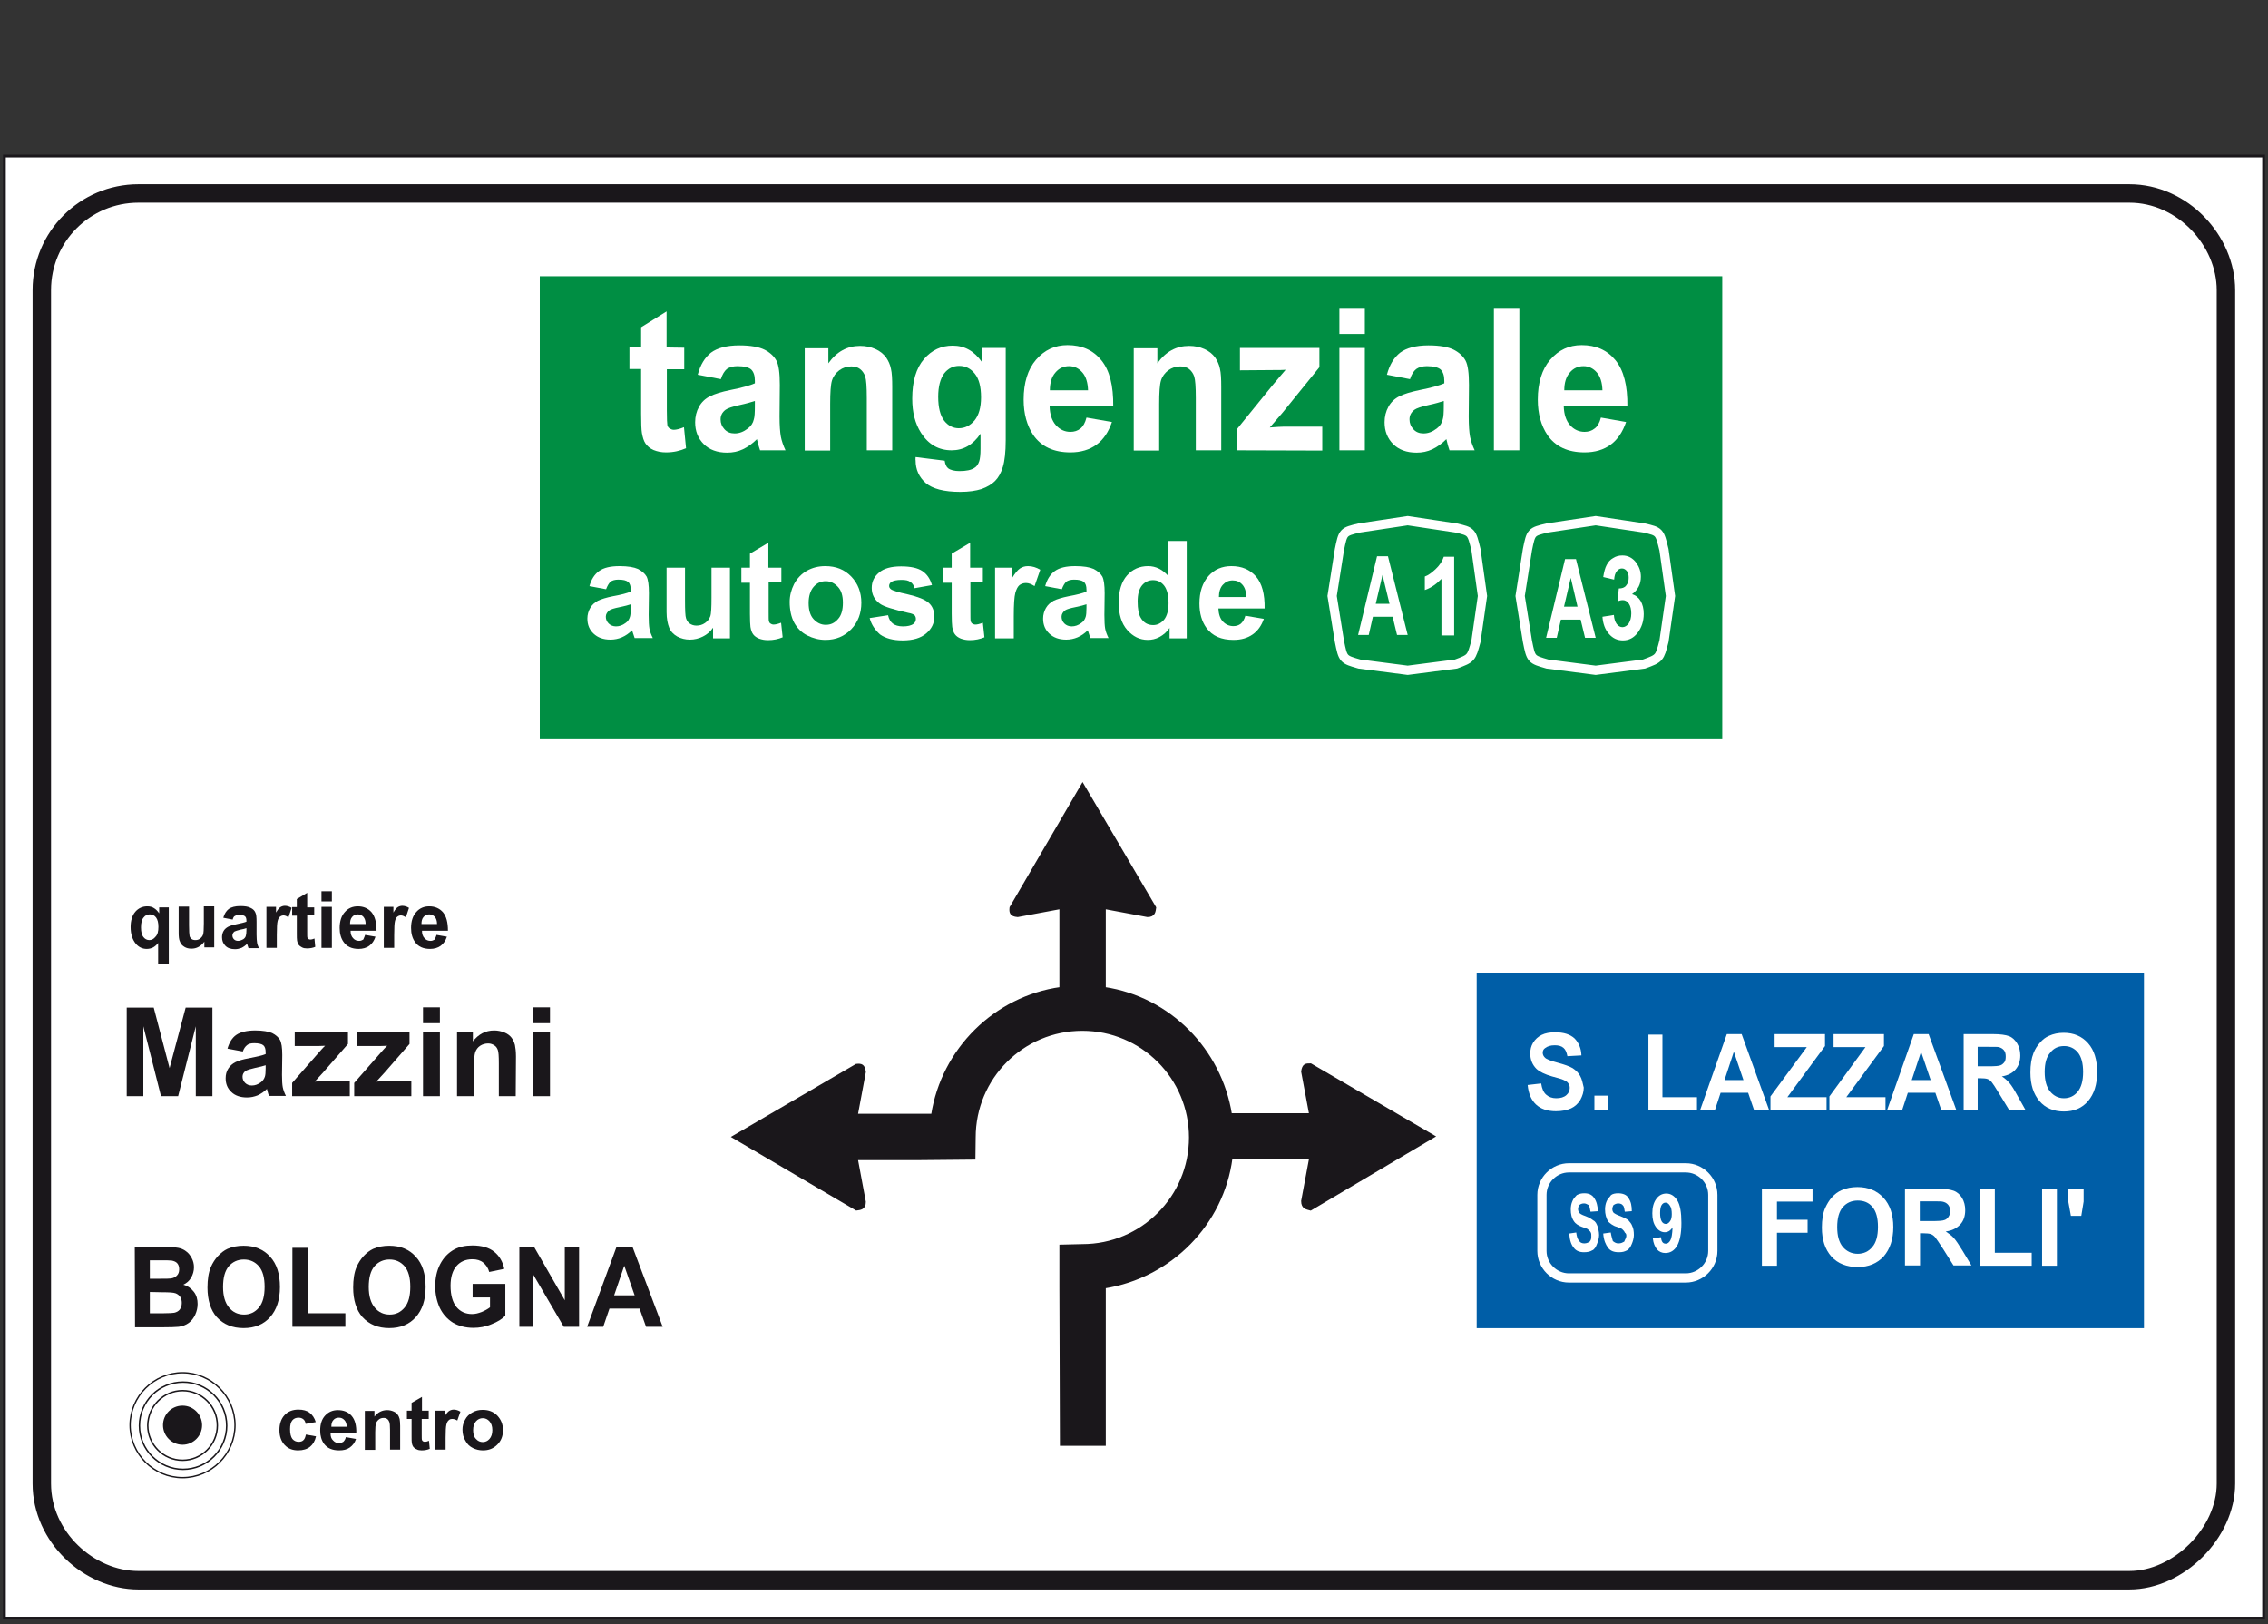 <?xml version="1.0" encoding="utf-8"?>
<!-- Generator: Adobe Illustrator 19.2.0, SVG Export Plug-In . SVG Version: 6.00 Build 0)  -->
<svg version="1.1" id="Livello_1" xmlns="http://www.w3.org/2000/svg" xmlns:xlink="http://www.w3.org/1999/xlink" x="0px" y="0px"
	 viewBox="0 0 873.4 625.4" style="enable-background:new 0 0 873.4 625.4;" xml:space="preserve">
<rect x="0" y="0" width="873.4" height="625.4" fill="#333333" stroke="none"/>
<style type="text/css">
	.st0{fill:#FFFFFF;stroke:#1A171B;stroke-width:1.065;stroke-miterlimit:2.613;}
	.st1{fill:none;stroke:#1A171B;stroke-width:7.103;stroke-miterlimit:2.613;}
	.st2{fill:#005EA7;stroke:#005EA7;stroke-width:1.065;stroke-miterlimit:2.613;}
	.st3{fill:#1A171B;stroke:#1A171B;stroke-width:1.065;stroke-miterlimit:2.613;}
	.st4{fill:#FFFFFF;}
	.st5{fill:none;stroke:#FFFFFF;stroke-width:3.551;stroke-miterlimit:2.613;}
	.st6{fill:none;stroke:#1A171B;stroke-width:0.522;stroke-miterlimit:2.613;}
	.st7{fill:none;stroke:#1A171B;stroke-width:0.557;stroke-miterlimit:2.613;}
	.st8{fill:none;stroke:#1A171B;stroke-width:0.557;stroke-miterlimit:2.613;}
	.st9{fill:#1A171B;stroke:#1A171B;stroke-width:1.049;stroke-miterlimit:2.613;}
	.st10{fill:#008E43;stroke:#008E43;stroke-width:1.065;stroke-miterlimit:2.613;}
	.st11{fill:#1A171B;}
	.st12{fill:#008E43;stroke:#008E43;stroke-width:3.551;stroke-miterlimit:2.613;}
</style>
<g>
	<g>
		<polygon class="st0" points="1.7,60.1 871.7,60.1 871.7,623.1 1.7,623.1 		"/>
		<path class="st1" d="M53.3,74.5H820c20.6,0,37.2,18.2,37.2,37.2v459.6c0,19-18.2,37.2-37.2,37.2H53.3c-19,0-37.2-16.6-37.2-37.2
			V111.7C16.1,91.1,32.8,74.5,53.3,74.5L53.3,74.5z"/>
		<polygon class="st2" points="825.1,375.1 569.2,375.1 569.2,510.9 825.1,510.9 		"/>
		<path class="st3" d="M375.1,446l-21,0.2h-24.3l3.1,16.6c0,2.6-1.7,2.6-3.1,2.8l-47.3-27.8l47.3-27.6c1.8-0.2,2.8,0,3.1,2.6
			l-3.1,16.6h29.3c3.9-25.2,24.1-45.3,49.4-48.8v-31.1l-16.6,3.1c-2.6-0.2-2.8-1.3-2.6-3.1l27.6-47.3l27.8,47.3
			c-0.2,1.3-0.2,3.1-2.8,3.1l-16.6-3.1v31.1c24.9,3.7,44.6,23.6,48.6,48.6h30.8l-3.1-16.6c0.4-2.6,1.3-2.6,3.1-2.6l47.3,27.6
			l-47.3,28c-1.3-0.4-3.1-0.4-3.1-3.1l3.1-16.6h-30.6c-3.3,25.4-23.4,45.7-48.8,49.7v60.6h-16.6l-0.2-60.6v-15.8l8.3-0.2
			c23,0,41.6-18.6,41.6-41.6s-18.6-41.6-41.6-41.6S375.2,415,375.2,438L375.1,446L375.1,446z"/>
		<path class="st4" d="M608.5,414.3c-0.7-1.3-1.7-2.2-2.9-3c-1.2-0.7-3.2-1.4-5.8-2.1s-4.3-1.3-4.9-2c-0.5-0.5-0.8-1.1-0.8-1.8
			c0-0.8,0.3-1.4,0.9-1.8c0.9-0.7,2.1-1.1,3.7-1.1c1.5,0,2.6,0.3,3.4,1c0.8,0.7,1.2,1.7,1.5,3.2l5.4-0.3c-0.1-2.7-1-4.8-2.6-6.5
			c-1.7-1.6-4.2-2.4-7.5-2.4c-2,0-3.8,0.3-5.2,1s-2.5,1.7-3.3,3s-1.1,2.7-1.1,4.2c0,2.3,0.8,4.3,2.4,5.9c1.2,1.1,3.2,2.1,6,2.9
			c2.2,0.6,3.7,1,4.3,1.3c0.9,0.4,1.6,0.8,1.9,1.3c0.4,0.5,0.6,1.1,0.6,1.8c0,1.1-0.4,2-1.3,2.8c-0.9,0.8-2.2,1.2-3.9,1.2
			c-1.6,0-2.9-0.5-3.9-1.4s-1.6-2.3-1.9-4.3l-5.2,0.6c0.3,3.3,1.4,5.8,3.2,7.5s4.4,2.6,7.7,2.6c2.3,0,4.2-0.4,5.8-1.1
			c1.5-0.7,2.7-1.8,3.6-3.3c0.8-1.5,1.3-3,1.3-4.7C609.5,417.1,609.2,415.5,608.5,414.3z"/>
		<polygon class="st4" points="614,427.5 614,421.9 619.1,421.9 619.1,427.5 		"/>
		<polygon class="st4" points="634.8,427.5 634.8,398.4 640.2,398.4 640.2,422.5 653.5,422.5 653.5,427.5 		"/>
		<path class="st4" d="M681.3,427.5h-5.8l-2.3-6.7h-10.6l-2.2,6.7h-5.7l10.3-29.3h5.7L681.3,427.5L681.3,427.5z M671.4,415.9
			l-3.7-10.9l-3.6,10.9H671.4L671.4,415.9z"/>
		<polygon class="st4" points="681.8,427.5 681.8,422.2 695.8,403.2 683.4,403.2 683.4,398.2 702.8,398.2 702.8,402.8 688.3,422.5 
			703.4,422.5 703.4,427.5 		"/>
		<polygon class="st4" points="704.5,427.5 704.5,422.2 718.4,403.2 706.1,403.2 706.1,398.2 725.5,398.2 725.5,402.8 711,422.5 
			726.1,422.5 726.1,427.5 		"/>
		<path class="st4" d="M753.4,427.5h-5.8l-2.3-6.7h-10.6l-2.2,6.7h-5.8l10.3-29.3h5.7L753.4,427.5L753.4,427.5z M743.5,415.9
			l-3.7-10.9l-3.6,10.9H743.5L743.5,415.9z"/>
		<path class="st4" d="M756.2,427.5v-29.3h11.3c2.8,0,4.9,0.3,6.2,0.8s2.3,1.5,3.1,2.8s1.2,2.9,1.2,4.6c0,2.2-0.6,4-1.8,5.4
			s-2.9,2.3-5.3,2.7c1.2,0.7,2.1,1.6,2.9,2.5c0.8,0.9,1.8,2.5,3,4.7l3.2,5.7h-6.3l-3.9-6.4c-1.4-2.3-2.3-3.7-2.8-4.3s-1-1-1.6-1.2
			s-1.5-0.3-2.7-0.3h-1.1v12.2L756.2,427.5L756.2,427.5z M761.6,410.6h4c2.6,0,4.2-0.1,4.8-0.4c0.6-0.2,1.1-0.7,1.5-1.2
			c0.4-0.6,0.5-1.3,0.5-2.2c0-1-0.2-1.8-0.7-2.4s-1.2-1-2-1.2c-0.4-0.1-1.7-0.1-3.9-0.1h-4.2L761.6,410.6L761.6,410.6z"/>
		<path class="st4" d="M781.9,413c0-3,0.4-5.5,1.2-7.5c0.6-1.5,1.4-2.8,2.5-4c1-1.2,2.2-2.1,3.4-2.6c1.7-0.8,3.6-1.2,5.7-1.2
			c3.9,0,7,1.3,9.4,4s3.5,6.4,3.5,11.2c0,4.7-1.2,8.4-3.5,11.1s-5.4,4-9.3,4c-3.9,0-7.1-1.3-9.4-4S781.9,417.7,781.9,413L781.9,413z
			 M787.4,412.8c0,3.3,0.7,5.8,2.1,7.5c1.4,1.7,3.2,2.6,5.3,2.6s3.9-0.8,5.3-2.5c1.4-1.7,2.1-4.2,2.1-7.6s-0.7-5.9-2-7.5
			s-3.1-2.5-5.3-2.5s-4,0.8-5.3,2.5C788.1,406.9,787.4,409.4,787.4,412.8L787.4,412.8z"/>
		<polygon class="st4" points="678.5,487.4 678.5,457.7 698,457.7 698,462.7 684.3,462.7 684.3,469.7 696.1,469.7 696.1,474.7 
			684.3,474.7 684.3,487.4 		"/>
		<path class="st4" d="M701.6,472.7c0-3,0.4-5.6,1.3-7.6c0.7-1.5,1.5-2.9,2.6-4.1s2.3-2.1,3.7-2.7c1.8-0.8,3.8-1.2,6.1-1.2
			c4.2,0,7.5,1.4,10,4.1s3.8,6.5,3.8,11.3s-1.3,8.5-3.7,11.3c-2.5,2.7-5.8,4.1-10,4.1s-7.6-1.3-10.1-4
			C702.8,481.1,701.6,477.4,701.6,472.7L701.6,472.7z M707.5,472.5c0,3.4,0.7,5.9,2.2,7.7c1.5,1.7,3.4,2.6,5.7,2.6s4.2-0.9,5.6-2.6
			c1.5-1.7,2.2-4.3,2.2-7.8c0-3.4-0.7-5.9-2.1-7.6c-1.4-1.7-3.3-2.5-5.7-2.5s-4.3,0.9-5.7,2.5C708.2,466.5,707.5,469.1,707.5,472.5
			L707.5,472.5z"/>
		<path class="st4" d="M733.6,487.4v-29.7h12.1c3,0,5.2,0.3,6.6,0.8c1.4,0.5,2.5,1.5,3.3,2.8c0.8,1.4,1.2,2.9,1.2,4.7
			c0,2.2-0.6,4.1-1.9,5.5c-1.3,1.4-3.1,2.4-5.6,2.7c1.2,0.8,2.3,1.6,3.1,2.5s1.9,2.5,3.3,4.8l3.5,5.8h-6.9l-4.1-6.5
			c-1.5-2.3-2.5-3.8-3-4.4s-1.1-1-1.7-1.2c-0.6-0.2-1.6-0.3-2.9-0.3h-1.2v12.4h-5.8L733.6,487.4L733.6,487.4z M739.4,470.2h4.2
			c2.8,0,4.5-0.1,5.2-0.4c0.7-0.2,1.2-0.7,1.6-1.3c0.4-0.6,0.6-1.3,0.6-2.2c0-1-0.3-1.8-0.8-2.4s-1.2-1-2.2-1.2
			c-0.5-0.1-1.9-0.1-4.2-0.1h-4.5v7.6H739.4L739.4,470.2z"/>
		<polygon class="st4" points="762.4,487.4 762.4,457.9 768.2,457.9 768.2,482.4 782.4,482.4 782.4,487.4 		"/>
		<polygon class="st4" points="786.4,487.4 786.4,457.7 792.1,457.7 792.1,487.4 		"/>
		<polygon class="st4" points="797.5,468.2 796.5,462.7 796.5,457.7 802.4,457.7 802.4,462.7 801.5,468.2 		"/>
		<path class="st4" d="M617.4,475l2.9-0.4c0.2,1.4,0.6,2.5,0.8,3.3c0.6,0.5,1.3,0.9,2.1,0.9c1.2,0,1.7-0.4,2.3-0.7
			c0.2-0.7,0.8-1.4,0.8-2.2s-0.2-0.9-0.6-1.3c-0.2-0.5-0.4-0.7-1-1.3c-0.2-0.2-0.8-0.4-2.1-0.9c-1.5-0.4-2.5-1.3-3.3-2
			c-0.8-1.4-1.2-2.9-1.2-4.7c0-1.1,0.2-2.2,0.6-3.1c0.4-1.1,1.2-1.6,1.7-2.4c0.6-0.5,1.7-0.7,2.7-0.7c1.7,0,3.3,0.5,4,1.8
			c1,1.4,1.3,3.1,1.3,5.1l-2.7,0.2c-0.2-1.1-0.2-2-0.8-2.5c-0.2-0.4-1-0.7-1.7-0.7c-0.8,0-1.5,0.4-1.9,0.7c-0.2,0.5-0.4,0.9-0.4,1.4
			c0,0.7,0.2,1.1,0.4,1.4c0.4,0.4,1.3,0.9,2.7,1.4c1.3,0.5,2.5,1.1,3.1,1.6c0.4,0.5,1.2,1.3,1.5,2.3c0.4,0.7,0.6,2,0.6,3.4
			c0,1.1-0.4,2.5-0.8,3.4c-0.4,1.1-1.2,2.2-1.9,2.5c-1,0.5-1.7,0.7-3.1,0.7c-1.9,0-3.3-0.5-4.2-1.8
			C618.4,479.3,617.6,477.7,617.4,475L617.4,475z"/>
		<path class="st4" d="M604.3,475l2.7-0.4c0.2,1.4,0.4,2.5,1.2,3.3c0.2,0.5,1,0.9,1.9,0.9s1.7-0.4,2.1-0.7c0.6-0.7,0.6-1.4,0.6-2.2
			s0-0.9-0.2-1.3c-0.2-0.5-0.6-0.7-1.2-1.3c-0.2-0.2-1-0.4-2.3-0.9c-1.2-0.4-2.5-1.3-2.9-2c-1-1.4-1.3-2.9-1.3-4.7
			c0-1.1,0.2-2.2,0.6-3.1c0.4-1.1,1-1.6,1.7-2.4c1-0.5,1.7-0.7,2.9-0.7c1.7,0,2.9,0.5,3.8,1.8c1,1.4,1.3,3.1,1.5,5.1l-2.9,0.2
			c-0.2-1.1-0.4-2-0.6-2.5c-0.8-0.4-1.2-0.7-1.9-0.7c-1,0-1.5,0.4-1.9,0.7c-0.2,0.5-0.4,0.9-0.4,1.4c0,0.7,0.2,1.1,0.4,1.4
			c0.2,0.4,1,0.9,2.5,1.4c1.3,0.5,2.3,1.1,2.9,1.6c1,0.5,1.3,1.3,1.7,2.3c0.2,0.7,0.6,2,0.6,3.4c0,1.1-0.4,2.5-0.8,3.4
			c-0.4,1.1-1,2.2-1.9,2.5c-0.8,0.5-1.9,0.7-3.1,0.7c-1.7,0-3.1-0.5-4-1.8C605.1,479.3,604.5,477.7,604.3,475L604.3,475z"/>
		<path class="st5" d="M604.2,449.7h45c5.7,0,10.4,4.7,10.4,10.4v21.6c0,5.7-4.7,10.4-10.4,10.4h-45c-5.7,0-10.4-4.7-10.4-10.4
			v-21.6C593.8,454.4,598.5,449.7,604.2,449.7L604.2,449.7z"/>
		<path class="st6" d="M70.3,528.6c11.1,0,20.2,9.1,20.2,20.2c0,11.1-9.1,20.2-20.2,20.2s-20.2-9.1-20.2-20.2
			C50.1,537.7,59.2,528.6,70.3,528.6L70.3,528.6z"/>
		<path class="st7" d="M70.5,532.2c9.2,0,16.8,7.5,16.8,16.8c0,9.2-7.5,16.8-16.8,16.8c-9.2,0-16.8-7.5-16.8-16.8
			S61.2,532.2,70.5,532.2L70.5,532.2z"/>
		<path class="st8" d="M70.3,535.5c7.4,0,13.4,6,13.4,13.4s-6,13.4-13.4,13.4s-13.4-6-13.4-13.4C57,541.5,63,535.5,70.3,535.5
			L70.3,535.5z"/>
		<path class="st9" d="M70.3,541.8c3.9,0,7,3.2,7,7c0,3.9-3.2,7-7,7c-3.9,0-7-3.2-7-7C63.3,544.9,66.4,541.8,70.3,541.8L70.3,541.8z
			"/>
		<polygon class="st10" points="208.4,106.9 662.7,106.9 662.7,283.8 208.4,283.8 		"/>
		<path class="st11" d="M121.6,547.6l-3.9,0.7c-0.1-0.8-0.4-1.4-0.9-1.8c-0.5-0.4-1.1-0.6-1.8-0.6c-1,0-1.8,0.3-2.4,1
			s-0.9,1.8-0.9,3.4c0,1.8,0.3,3,0.9,3.8c0.6,0.7,1.4,1.1,2.4,1.1c0.8,0,1.4-0.2,1.8-0.6c0.5-0.4,0.8-1.2,1-2.2l3.9,0.7
			c-0.4,1.8-1.2,3.1-2.3,4s-2.7,1.4-4.6,1.4c-2.2,0-3.9-0.7-5.2-2.1c-1.3-1.4-2-3.3-2-5.7c0-2.5,0.7-4.4,2-5.8
			c1.3-1.4,3.1-2.1,5.3-2.1c1.8,0,3.3,0.4,4.3,1.2C120.3,544.8,121.1,546,121.6,547.6L121.6,547.6z"/>
		<path class="st11" d="M133.2,553.4l3.9,0.7c-0.5,1.5-1.3,2.5-2.4,3.3c-1.1,0.8-2.5,1.1-4.1,1.1c-2.6,0-4.5-0.8-5.8-2.5
			c-1-1.4-1.5-3.1-1.5-5.1c0-2.5,0.6-4.4,1.9-5.8c1.3-1.4,2.9-2.1,4.9-2.1c2.2,0,4,0.7,5.3,2.2s1.9,3.7,1.8,6.8h-9.9
			c0,1.2,0.3,2.1,1,2.7c0.6,0.7,1.4,1,2.3,1c0.6,0,1.1-0.2,1.6-0.5C132.7,554.7,133,554.2,133.2,553.4L133.2,553.4z M133.5,549.4
			c0-1.1-0.3-2-0.9-2.6c-0.6-0.6-1.2-0.9-2.1-0.9c-0.9,0-1.6,0.3-2.1,0.9c-0.6,0.6-0.8,1.5-0.8,2.6H133.5L133.5,549.4z"/>
		<path class="st11" d="M154.2,558.2h-4v-7.6c0-1.6-0.1-2.7-0.3-3.1c-0.2-0.5-0.4-0.8-0.8-1.1c-0.4-0.3-0.8-0.4-1.4-0.4
			c-0.7,0-1.3,0.2-1.8,0.6c-0.5,0.4-0.9,0.9-1.1,1.5c-0.2,0.6-0.3,1.8-0.3,3.4v6.8h-4v-15h3.7v2.2c1.3-1.7,3-2.5,4.9-2.5
			c0.9,0,1.7,0.2,2.4,0.5s1.3,0.7,1.6,1.2c0.4,0.5,0.6,1,0.8,1.7c0.1,0.6,0.2,1.5,0.2,2.7v9.1L154.2,558.2L154.2,558.2z"/>
		<path class="st11" d="M165.1,543.2v3.2h-2.7v6c0,1.2,0,1.9,0.1,2.1c0.1,0.2,0.2,0.4,0.4,0.5s0.4,0.2,0.7,0.2
			c0.4,0,0.9-0.1,1.6-0.4l0.3,3.1c-0.9,0.4-2,0.6-3.1,0.6c-0.7,0-1.4-0.1-1.9-0.4c-0.6-0.2-1-0.6-1.3-0.9c-0.3-0.4-0.5-0.9-0.6-1.5
			c-0.1-0.5-0.1-1.4-0.1-2.8v-6.5h-1.8v-3.2h1.8v-3l4-2.3v5.3L165.1,543.2L165.1,543.2z"/>
		<path class="st11" d="M171.6,558.2h-4v-15h3.7v2.1c0.6-1,1.2-1.7,1.7-2s1.1-0.5,1.7-0.5c0.9,0,1.8,0.3,2.6,0.8l-1.2,3.4
			c-0.7-0.4-1.3-0.6-1.9-0.6c-0.6,0-1,0.1-1.4,0.5c-0.4,0.3-0.7,0.9-0.9,1.7s-0.3,2.5-0.3,5L171.6,558.2L171.6,558.2z"/>
		<path class="st11" d="M178.1,550.5c0-1.3,0.3-2.6,1-3.8c0.6-1.2,1.6-2.2,2.8-2.8c1.2-0.7,2.5-1,4-1c2.3,0,4.1,0.7,5.6,2.2
			c1.4,1.5,2.2,3.3,2.2,5.6s-0.7,4.1-2.2,5.6s-3.3,2.2-5.5,2.2c-1.4,0-2.7-0.3-3.9-0.9c-1.2-0.6-2.2-1.5-2.8-2.7
			C178.5,553.7,178.1,552.2,178.1,550.5L178.1,550.5z M182.2,550.7c0,1.5,0.3,2.6,1.1,3.4c0.7,0.8,1.6,1.2,2.6,1.2s1.9-0.4,2.6-1.2
			c0.7-0.8,1.1-1.9,1.1-3.4s-0.4-2.6-1.1-3.4c-0.7-0.8-1.6-1.2-2.6-1.2s-1.9,0.4-2.6,1.2S182.2,549.2,182.2,550.7L182.2,550.7z"/>
		<path class="st4" d="M636.5,476.9l3.1-0.5c0.1,0.8,0.3,1.5,0.6,1.9s0.7,0.6,1.3,0.6c0.7,0,1.2-0.4,1.7-1.2s0.8-2.5,0.9-5.1
			c-0.8,1.3-1.8,1.9-3,1.9c-1.3,0-2.5-0.7-3.4-2c-1-1.4-1.4-3.1-1.4-5.3c0-2.3,0.5-4.1,1.5-5.5s2.3-2.1,3.9-2.1
			c1.7,0,3.1,0.9,4.2,2.6c1.1,1.8,1.6,4.6,1.6,8.7s-0.6,7-1.7,8.9c-1.1,1.8-2.6,2.7-4.5,2.7c-1.3,0-2.4-0.5-3.2-1.4
			C637.3,480.1,636.7,478.7,636.5,476.9L636.5,476.9z M643.8,467.5c0-1.4-0.2-2.5-0.7-3.2c-0.5-0.8-1-1.2-1.7-1.2
			c-0.6,0-1.1,0.3-1.5,0.9s-0.6,1.7-0.6,3.1s0.2,2.5,0.6,3.2c0.4,0.7,1,1,1.6,1s1.1-0.3,1.6-1C643.6,469.7,643.8,468.7,643.8,467.5
			L643.8,467.5z"/>
		<path class="st4" d="M263.5,133.9v8.3h-6.7v15.9c0,3.2,0.1,5.1,0.2,5.6s0.4,1,0.9,1.3s1,0.5,1.6,0.5c0.9,0,2.2-0.3,3.9-1l0.8,8.1
			c-2.3,1-4.8,1.6-7.7,1.6c-1.8,0-3.3-0.3-4.8-0.9c-1.4-0.6-2.4-1.5-3.1-2.5s-1.1-2.4-1.4-4.1c-0.2-1.2-0.3-3.7-0.3-7.4v-17.2h-4.5
			v-8.3h4.5V126l9.8-6.1v13.9L263.5,133.9L263.5,133.9L263.5,133.9z"/>
		<path class="st4" d="M277.6,146l-8.9-1.7c1-3.8,2.7-6.6,5.1-8.5c2.4-1.8,6.1-2.8,10.9-2.8c4.4,0,7.6,0.6,9.8,1.7
			c2.1,1.1,3.6,2.5,4.5,4.2s1.3,4.8,1.3,9.3l-0.1,12.2c0,3.5,0.2,6,0.5,7.7c0.3,1.6,0.9,3.4,1.8,5.3h-9.8c-0.2-0.7-0.6-1.7-0.9-3.1
			c-0.2-0.6-0.3-1-0.3-1.2c-1.7,1.7-3.5,3-5.4,3.9s-3.9,1.3-6.1,1.3c-3.8,0-6.8-1.1-9-3.3s-3.3-5-3.3-8.4c0-2.2,0.5-4.2,1.5-6
			s2.4-3.1,4.2-4c1.8-0.9,4.4-1.7,7.8-2.4c4.6-0.9,7.7-1.8,9.5-2.6v-1c0-2-0.5-3.4-1.4-4.3c-0.9-0.8-2.7-1.3-5.3-1.3
			c-1.7,0-3.1,0.4-4.1,1.1C279,142.9,278.2,144.1,277.6,146L277.6,146z M290.7,154.4c-1.2,0.4-3.2,1-6,1.6c-2.7,0.6-4.5,1.2-5.3,1.8
			c-1.3,1-1.9,2.2-1.9,3.7s0.5,2.7,1.5,3.8s2.3,1.6,3.9,1.6c1.8,0,3.4-0.6,5.1-1.9c1.2-0.9,2-2.1,2.3-3.5c0.3-0.9,0.4-2.6,0.4-5.1
			V154.4L290.7,154.4z"/>
		<path class="st4" d="M343.6,173.4h-9.8v-20.1c0-4.3-0.2-7-0.6-8.3c-0.4-1.2-1.1-2.2-2-2.9s-2.1-1-3.4-1c-1.7,0-3.2,0.5-4.6,1.5
			c-1.3,1-2.3,2.3-2.8,3.9s-0.7,4.7-0.7,9.1v17.9h-9.8v-39.4h9.1v5.8c3.2-4.5,7.3-6.7,12.2-6.7c2.2,0,4.1,0.4,5.9,1.2
			s3.1,1.9,4.1,3.2c0.9,1.3,1.6,2.8,1.9,4.4c0.4,1.6,0.5,4,0.5,7L343.6,173.4L343.6,173.4z"/>
		<path class="st4" d="M352.6,176l11.2,1.4c0.2,1.4,0.6,2.3,1.3,2.9c0.9,0.7,2.4,1.1,4.4,1.1c2.6,0,4.5-0.4,5.7-1.2
			c0.9-0.5,1.5-1.4,1.9-2.6c0.3-0.9,0.5-2.5,0.5-4.8V167c-2.9,4.3-6.6,6.4-11.1,6.4c-5,0-8.9-2.2-11.8-6.7
			c-2.3-3.6-3.4-7.9-3.4-13.2c0-6.6,1.5-11.7,4.5-15.2s6.7-5.2,11.1-5.2c4.6,0,8.3,2.1,11.3,6.4V134h9.1v35.4
			c0,4.7-0.4,8.1-1.1,10.4s-1.7,4.1-3,5.4s-3,2.3-5.2,3.1c-2.2,0.7-4.9,1.1-8.2,1.1c-6.3,0-10.7-1.2-13.3-3.4
			c-2.6-2.3-3.9-5.2-3.9-8.7C352.5,176.9,352.6,176.5,352.6,176L352.6,176z M361.3,152.8c0,4.2,0.8,7.2,2.3,9.2
			c1.5,1.9,3.4,2.9,5.6,2.9c2.4,0,4.4-1,6.1-3c1.6-2,2.5-4.9,2.5-8.9c0-4.1-0.8-7.1-2.4-9.1s-3.6-3-6-3s-4.3,1-5.8,2.9
			C362.1,145.9,361.3,148.8,361.3,152.8L361.3,152.8z"/>
		<path class="st4" d="M418.4,160.8l9.8,1.7c-1.3,3.8-3.2,6.7-5.9,8.7c-2.7,2-6.1,3-10.1,3c-6.4,0-11.2-2.2-14.3-6.7
			c-2.4-3.6-3.7-8.1-3.7-13.6c0-6.5,1.6-11.7,4.8-15.4c3.2-3.7,7.2-5.6,12.1-5.6c5.5,0,9.8,1.9,13,5.8s4.7,9.8,4.6,17.8h-24.5
			c0.1,3.1,0.9,5.5,2.4,7.2s3.4,2.6,5.6,2.6c1.5,0,2.8-0.4,3.9-1.3C417.1,164.2,417.9,162.8,418.4,160.8L418.4,160.8z M419,150.3
			c-0.1-3-0.8-5.3-2.2-6.9c-1.4-1.6-3.1-2.4-5.1-2.4c-2.1,0-3.9,0.8-5.3,2.5c-1.4,1.6-2.1,3.9-2.1,6.8L419,150.3L419,150.3z"/>
		<path class="st4" d="M470.3,173.4h-9.8v-20.1c0-4.3-0.2-7-0.6-8.3c-0.4-1.2-1.1-2.2-2-2.9s-2.1-1-3.4-1c-1.7,0-3.2,0.5-4.6,1.5
			c-1.3,1-2.3,2.3-2.8,3.9s-0.7,4.7-0.7,9.1v17.9h-9.8v-39.4h9.1v5.8c3.2-4.5,7.3-6.7,12.2-6.7c2.2,0,4.1,0.4,5.9,1.2
			s3.1,1.9,4.1,3.2c0.9,1.3,1.6,2.8,1.9,4.4c0.4,1.6,0.5,4,0.5,7L470.3,173.4L470.3,173.4z"/>
		<path class="st4" d="M476.3,173.4v-8.1l13.8-17c2.3-2.8,4-4.7,5-5.9c-1.1,0.1-2.6,0.1-4.5,0.1l-13.1,0.1V134h30.6v7.4L494,158.8
			l-5,5.8c2.7-0.2,4.4-0.3,5.1-0.3h15.1v9.2L476.3,173.4L476.3,173.4L476.3,173.4z"/>
		<path class="st4" d="M515.8,128.6v-9.7h9.8v9.7H515.8L515.8,128.6z M515.8,173.4V134h9.8v39.4L515.8,173.4L515.8,173.4z"/>
		<path class="st4" d="M543,146l-8.9-1.7c1-3.8,2.7-6.6,5.1-8.5c2.4-1.8,6.1-2.8,10.9-2.8c4.4,0,7.6,0.6,9.8,1.7
			c2.1,1.1,3.6,2.5,4.5,4.2s1.3,4.8,1.3,9.3l-0.1,12.2c0,3.5,0.2,6,0.5,7.7c0.3,1.6,0.9,3.4,1.8,5.3h-9.7c-0.2-0.7-0.6-1.7-0.9-3.1
			c-0.1-0.6-0.3-1-0.3-1.2c-1.7,1.7-3.5,3-5.4,3.9s-3.9,1.3-6.1,1.3c-3.8,0-6.8-1.1-9-3.3s-3.3-5-3.3-8.4c0-2.2,0.5-4.2,1.5-6
			s2.4-3.1,4.2-4s4.4-1.7,7.8-2.4c4.6-0.9,7.7-1.8,9.5-2.6v-1c0-2-0.5-3.4-1.4-4.3c-0.9-0.8-2.7-1.3-5.3-1.3c-1.7,0-3.1,0.4-4.1,1.1
			C544.4,142.9,543.6,144.1,543,146L543,146z M556,154.4c-1.2,0.4-3.2,1-6,1.6c-2.7,0.6-4.5,1.2-5.3,1.8c-1.3,1-1.9,2.2-1.9,3.7
			s0.5,2.7,1.5,3.8s2.3,1.6,3.9,1.6c1.8,0,3.4-0.6,5.1-1.9c1.2-0.9,2-2.1,2.3-3.5c0.3-0.9,0.4-2.6,0.4-5.1V154.4L556,154.4z"/>
		<polygon class="st4" points="575.3,173.4 575.3,118.9 585.1,118.9 585.1,173.4 		"/>
		<path class="st4" d="M616.5,160.8l9.7,1.7c-1.3,3.8-3.2,6.7-5.9,8.7s-6.1,3-10.1,3c-6.4,0-11.2-2.2-14.3-6.7
			c-2.4-3.6-3.7-8.1-3.7-13.6c0-6.5,1.6-11.7,4.8-15.4s7.2-5.6,12.1-5.6c5.5,0,9.8,1.9,13,5.8s4.7,9.8,4.6,17.8h-24.5
			c0.1,3.1,0.9,5.5,2.4,7.2s3.4,2.6,5.6,2.6c1.5,0,2.8-0.4,3.9-1.3C615.2,164.2,616,162.8,616.5,160.8L616.5,160.8z M617.1,150.3
			c-0.1-3-0.8-5.3-2.2-6.9s-3.1-2.4-5.1-2.4c-2.1,0-3.9,0.8-5.3,2.5c-1.4,1.6-2.1,3.9-2.1,6.8L617.1,150.3L617.1,150.3z"/>
		<path class="st4" d="M233.4,226.9l-6.4-1.2c0.7-2.6,2-4.6,3.7-5.8c1.8-1.3,4.4-1.9,7.9-1.9c3.2,0,5.5,0.4,7.1,1.1
			c1.5,0.8,2.6,1.7,3.3,2.9c0.6,1.2,0.9,3.3,0.9,6.4l-0.1,8.4c0,2.4,0.1,4.2,0.3,5.3c0.2,1.1,0.7,2.4,1.3,3.6h-7
			c-0.2-0.5-0.4-1.2-0.7-2.1c-0.1-0.4-0.2-0.7-0.3-0.9c-1.2,1.2-2.5,2.1-3.9,2.7s-2.9,0.9-4.4,0.9c-2.8,0-4.9-0.8-6.5-2.3
			s-2.4-3.4-2.4-5.8c0-1.5,0.4-2.9,1.1-4.1c0.7-1.2,1.7-2.1,3-2.8c1.3-0.6,3.2-1.2,5.7-1.7c3.3-0.6,5.6-1.2,6.9-1.8v-0.7
			c0-1.4-0.3-2.4-1-3s-1.9-0.9-3.8-0.9c-1.3,0-2.3,0.3-3,0.8C234.4,224.7,233.9,225.6,233.4,226.9L233.4,226.9z M242.9,232.7
			c-0.9,0.3-2.3,0.7-4.3,1.1s-3.3,0.8-3.9,1.2c-0.9,0.7-1.4,1.5-1.4,2.5s0.4,1.9,1.1,2.6s1.7,1.1,2.8,1.1c1.3,0,2.5-0.4,3.7-1.3
			c0.9-0.6,1.4-1.4,1.7-2.4c0.2-0.6,0.3-1.8,0.3-3.5L242.9,232.7L242.9,232.7z"/>
		<path class="st4" d="M274.6,245.8v-4.1c-1,1.5-2.3,2.6-3.9,3.4s-3.3,1.2-5,1.2c-1.8,0-3.4-0.4-4.9-1.2c-1.4-0.8-2.5-1.9-3.1-3.4
			s-1-3.5-1-6v-17.1h7.1v12.5c0,3.8,0.1,6.2,0.4,7c0.3,0.9,0.7,1.5,1.4,2c0.7,0.5,1.6,0.8,2.6,0.8c1.2,0,2.3-0.3,3.3-1
			s1.6-1.5,2-2.5s0.5-3.5,0.5-7.3v-11.5h7.1v27.2L274.6,245.8L274.6,245.8z"/>
		<path class="st4" d="M300.9,218.6v5.7H296v11c0,2.2,0,3.5,0.1,3.9s0.3,0.7,0.6,0.9c0.3,0.2,0.7,0.4,1.2,0.4c0.7,0,1.6-0.2,2.9-0.7
			l0.6,5.6c-1.7,0.7-3.5,1.1-5.6,1.1c-1.3,0-2.4-0.2-3.5-0.6c-1-0.4-1.8-1-2.3-1.7s-0.8-1.6-1-2.8c-0.1-0.8-0.2-2.5-0.2-5.1v-11.9
			h-3.3v-5.8h3.3v-5.4l7.1-4.2v9.6L300.9,218.6L300.9,218.6z"/>
		<path class="st4" d="M304.1,231.8c0-2.4,0.6-4.7,1.7-6.9c1.2-2.2,2.8-3.9,4.9-5.1s4.5-1.8,7.1-1.8c4.1,0,7.4,1.3,10,4
			s3.9,6.1,3.9,10.1c0,4.1-1.3,7.5-3.9,10.2s-5.9,4.1-9.9,4.1c-2.5,0-4.8-0.6-7-1.7s-3.9-2.8-5.1-5
			C304.7,237.6,304.1,234.9,304.1,231.8L304.1,231.8z M311.4,232.2c0,2.7,0.6,4.8,1.9,6.2c1.3,1.4,2.8,2.2,4.7,2.2
			c1.9,0,3.4-0.7,4.7-2.2c1.3-1.4,1.9-3.5,1.9-6.3c0-2.7-0.6-4.7-1.9-6.1s-2.8-2.2-4.7-2.2c-1.9,0-3.4,0.7-4.7,2.2
			C312.1,227.4,311.4,229.5,311.4,232.2L311.4,232.2z"/>
		<path class="st4" d="M334.9,238l7.1-1.1c0.3,1.4,0.9,2.5,1.8,3.2s2.2,1.1,3.9,1.1c1.8,0,3.2-0.3,4.1-1c0.6-0.5,0.9-1.1,0.9-1.9
			c0-0.6-0.2-1-0.5-1.4c-0.4-0.3-1.1-0.7-2.4-0.9c-5.7-1.3-9.4-2.4-10.9-3.5c-2.1-1.5-3.2-3.5-3.2-6.1c0-2.4,0.9-4.3,2.8-5.9
			c1.8-1.6,4.7-2.4,8.5-2.4c3.7,0,6.4,0.6,8.2,1.8c1.8,1.2,3,3,3.7,5.4l-6.7,1.2c-0.3-1.1-0.8-1.9-1.6-2.4c-0.8-0.6-1.9-0.8-3.4-0.8
			c-1.9,0-3.2,0.3-4,0.8c-0.5,0.4-0.8,0.9-0.8,1.5c0,0.5,0.2,0.9,0.7,1.3c0.6,0.5,2.8,1.2,6.6,2c3.8,0.9,6.4,1.9,7.9,3.2
			s2.2,3.1,2.2,5.4c0,2.5-1,4.6-3.1,6.4s-5.1,2.7-9.1,2.7c-3.7,0-6.6-0.8-8.7-2.3C337,242.6,335.6,240.6,334.9,238L334.9,238z"/>
		<path class="st4" d="M378.5,218.6v5.7h-4.8v11c0,2.2,0,3.5,0.1,3.9s0.3,0.7,0.6,0.9c0.3,0.2,0.7,0.4,1.2,0.4
			c0.7,0,1.6-0.2,2.9-0.7l0.6,5.6c-1.7,0.7-3.5,1.1-5.6,1.1c-1.3,0-2.4-0.2-3.5-0.6c-1-0.4-1.8-1-2.3-1.7s-0.8-1.6-1-2.8
			c-0.1-0.8-0.2-2.5-0.2-5.1v-11.9h-3.3v-5.8h3.3v-5.4l7.1-4.2v9.6L378.5,218.6L378.5,218.6z"/>
		<path class="st4" d="M390.3,245.8h-7.1v-27.2h6.6v3.9c1.1-1.8,2.1-3,3-3.6s1.9-0.9,3.1-0.9c1.6,0,3.2,0.5,4.7,1.4l-2.2,6.3
			c-1.2-0.8-2.3-1.2-3.3-1.2s-1.8,0.3-2.5,0.8c-0.7,0.6-1.2,1.6-1.6,3c-0.4,1.5-0.6,4.5-0.6,9.1v8.4H390.3L390.3,245.8z"/>
		<path class="st4" d="M408.9,226.9l-6.4-1.2c0.7-2.6,2-4.6,3.7-5.8c1.8-1.3,4.4-1.9,7.9-1.9c3.2,0,5.5,0.4,7.1,1.1
			c1.5,0.8,2.6,1.7,3.3,2.9c0.6,1.2,0.9,3.3,0.9,6.4l-0.1,8.4c0,2.4,0.1,4.2,0.3,5.3c0.2,1.1,0.7,2.4,1.3,3.6h-7
			c-0.2-0.5-0.4-1.2-0.7-2.1c-0.1-0.4-0.2-0.7-0.3-0.9c-1.2,1.2-2.5,2.1-3.9,2.7s-2.9,0.9-4.4,0.9c-2.8,0-4.9-0.8-6.5-2.3
			s-2.4-3.4-2.4-5.8c0-1.5,0.4-2.9,1.1-4.1c0.7-1.2,1.7-2.1,3-2.8c1.3-0.6,3.2-1.2,5.7-1.7c3.3-0.6,5.6-1.2,6.9-1.8v-0.7
			c0-1.4-0.3-2.4-1-3s-1.9-0.9-3.8-0.9c-1.3,0-2.3,0.3-3,0.8C409.9,224.7,409.4,225.6,408.9,226.9L408.9,226.9z M418.4,232.7
			c-0.9,0.3-2.3,0.7-4.3,1.1s-3.3,0.8-3.9,1.2c-0.9,0.7-1.4,1.5-1.4,2.5s0.4,1.9,1.1,2.6s1.7,1.1,2.8,1.1c1.3,0,2.5-0.4,3.7-1.3
			c0.9-0.6,1.4-1.4,1.7-2.4c0.2-0.6,0.3-1.8,0.3-3.5L418.4,232.7L418.4,232.7z"/>
		<path class="st4" d="M457,245.8h-6.6v-4c-1.1,1.6-2.4,2.7-3.9,3.5s-3,1.1-4.5,1.1c-3.1,0-5.7-1.3-7.9-3.8c-2.2-2.5-3.3-6-3.3-10.5
			c0-4.6,1.1-8.1,3.2-10.5s4.9-3.6,8.1-3.6c3,0,5.6,1.3,7.8,3.8v-13.5h7.1L457,245.8L457,245.8z M438.1,231.6c0,2.9,0.4,5,1.2,6.3
			c1.1,1.9,2.7,2.8,4.8,2.8c1.6,0,3-0.7,4.2-2.1c1.1-1.4,1.7-3.5,1.7-6.3c0-3.1-0.6-5.4-1.7-6.8s-2.5-2.1-4.3-2.1
			c-1.7,0-3.1,0.7-4.2,2C438.6,226.9,438.1,228.9,438.1,231.6L438.1,231.6z"/>
		<path class="st4" d="M479.6,237.1l7.1,1.2c-0.9,2.6-2.3,4.6-4.3,6s-4.4,2.1-7.4,2.1c-4.7,0-8.1-1.5-10.4-4.6
			c-1.8-2.5-2.7-5.6-2.7-9.4c0-4.5,1.2-8,3.5-10.6s5.3-3.8,8.8-3.8c4,0,7.1,1.3,9.5,4c2.3,2.7,3.4,6.8,3.3,12.3h-17.8
			c0.1,2.1,0.6,3.8,1.7,5s2.5,1.8,4.1,1.8c1.1,0,2-0.3,2.8-0.9C478.6,239.5,479.2,238.5,479.6,237.1L479.6,237.1z M480,229.9
			c-0.1-2.1-0.6-3.7-1.6-4.8s-2.2-1.6-3.7-1.6c-1.6,0-2.8,0.6-3.8,1.7s-1.5,2.7-1.5,4.7L480,229.9L480,229.9z"/>
		<polygon class="st12" points="511.2,198.8 572.6,198.8 572.6,259.8 511.2,259.8 		"/>
		<path class="st5" d="M560.7,255.7l-18.6,2.4l-18.6-2.4c-6.3-1.8-6.3-1.8-7.7-8.8l-2.8-17.4l2.8-17.8c1.4-6.9,1.4-6.9,7.7-8.4
			l18.6-2.8l18.6,2.8c6,1.4,6,1.4,7.7,8.4l2.5,17.8l-2.5,17.4C566.6,253.5,566.6,253.5,560.7,255.7L560.7,255.7z"/>
		<path class="st4" d="M542.1,244.5H538l-1.7-7h-7.6l-1.6,7H523l7.3-30.3h4.2L542.1,244.5L542.1,244.5z M535.1,232.5l-2.7-11.1
			l-2.6,11.1H535.1L535.1,232.5z"/>
		<path class="st4" d="M560,244.7h-4.9v-21.8c-1.8,1.9-4,3.5-6.4,4.3V222c1.2-0.4,2.6-1.4,4.1-2.8s2.6-3,3.2-4.8h4L560,244.7
			L560,244.7z"/>
		<polygon class="st12" points="583.6,198.8 645,198.8 645,259.8 583.6,259.8 		"/>
		<path class="st5" d="M633.1,255.7l-18.6,2.4l-18.6-2.4c-6.3-1.8-6.3-1.8-7.7-8.8l-2.8-17.4l2.8-17.8c1.4-6.9,1.4-6.9,7.7-8.4
			l18.6-2.8l18.6,2.8c6,1.4,6,1.4,7.7,8.4l2.5,17.8l-2.5,17.4C639.1,253.5,639.1,253.5,633.1,255.7L633.1,255.7z"/>
		<path class="st4" d="M614.5,245.6h-4.1l-1.7-7h-7.6l-1.6,7h-4.1l7.3-30.3h4.2L614.5,245.6L614.5,245.6z M607.5,233.6l-2.6-11.1
			l-2.6,11.1H607.5L607.5,233.6z"/>
		<path class="st4" d="M617.1,237.5l4.4-0.7c0.1,1.5,0.5,2.7,1.1,3.5s1.4,1.2,2.2,1.2c0.9,0,1.7-0.5,2.4-1.4c0.6-1,1-2.2,1-3.9
			c0-1.5-0.3-2.8-0.9-3.7c-0.6-0.9-1.4-1.4-2.3-1.4c-0.6,0-1.3,0.1-2.1,0.5l0.5-5c1.2,0,2.2-0.3,2.8-1.1c0.7-0.8,1-1.8,1-3
			c0-1.1-0.2-1.9-0.7-2.6c-0.5-0.6-1.1-1-1.9-1c-0.8,0-1.5,0.4-2,1.1c-0.6,0.7-0.9,1.8-1,3.2l-4.2-1c0.3-1.9,0.7-3.5,1.3-4.6
			c0.6-1.2,1.4-2.1,2.5-2.7c1.1-0.7,2.2-1,3.6-1c2.2,0,4,1,5.4,2.9c1.1,1.6,1.7,3.3,1.7,5.3c0,2.8-1.1,5-3.4,6.7
			c1.4,0.4,2.5,1.3,3.3,2.6c0.8,1.4,1.2,3,1.2,5c0,2.8-0.8,5.2-2.3,7.2s-3.4,3-5.7,3c-2.2,0-3.9-0.8-5.4-2.5
			C618.1,242.4,617.3,240.2,617.1,237.5L617.1,237.5z"/>
		<path class="st11" d="M60.9,371v-7.9c-0.5,0.7-1.2,1.3-1.9,1.7c-0.8,0.4-1.6,0.6-2.5,0.6c-1.7,0-3.1-0.7-4.2-2
			c-1.3-1.6-2-3.7-2-6.4c0-2.5,0.6-4.5,1.8-5.9s2.8-2.1,4.6-2.1c1,0,1.9,0.2,2.6,0.7c0.7,0.4,1.4,1.1,2,2v-2.3H65v21.8h-4.1V371z
			 M61,356.9c0-1.6-0.3-2.8-0.9-3.6c-0.6-0.8-1.4-1.2-2.4-1.2s-1.8,0.4-2.4,1.2c-0.7,0.8-1,2.1-1,3.8c0,1.7,0.3,3,0.9,3.7
			c0.6,0.8,1.4,1.2,2.3,1.2s1.7-0.4,2.4-1.3C60.7,359.9,61,358.6,61,356.9L61,356.9z"/>
		<path class="st11" d="M78.7,365v-2.4c-0.6,0.8-1.3,1.5-2.2,2c-0.9,0.5-1.8,0.7-2.8,0.7s-1.9-0.2-2.7-0.7c-0.8-0.5-1.4-1.1-1.7-2
			c-0.4-0.8-0.5-2-0.5-3.5v-10h4v7.2c0,2.2,0.1,3.6,0.2,4.1s0.4,0.9,0.8,1.2c0.4,0.3,0.9,0.4,1.5,0.4c0.7,0,1.3-0.2,1.8-0.6
			s0.9-0.9,1.1-1.5s0.3-2,0.3-4.3V349h4v15.8h-3.8C78.7,364.8,78.7,365,78.7,365z"/>
		<path class="st11" d="M89.6,354.1l-3.6-0.7c0.4-1.5,1.1-2.6,2.1-3.4c1-0.7,2.5-1.1,4.4-1.1c1.8,0,3.1,0.2,4,0.7
			c0.9,0.4,1.5,1,1.8,1.7c0.4,0.7,0.5,1.9,0.5,3.7v4.9c0,1.4,0.1,2.4,0.2,3.1s0.4,1.4,0.7,2.1h-4c-0.1-0.3-0.2-0.7-0.4-1.2
			c-0.1-0.3-0.1-0.4-0.1-0.5c-0.7,0.7-1.4,1.2-2.2,1.6c-0.8,0.3-1.6,0.5-2.5,0.5c-1.6,0-2.8-0.4-3.7-1.3s-1.3-2-1.3-3.3
			c0-0.9,0.2-1.7,0.6-2.4c0.4-0.7,1-1.2,1.7-1.6s1.8-0.7,3.2-1c1.9-0.4,3.2-0.7,3.9-1v-0.4c0-0.8-0.2-1.4-0.6-1.7
			c-0.4-0.3-1.1-0.5-2.1-0.5c-0.7,0-1.3,0.1-1.7,0.4C90.1,352.8,89.8,353.3,89.6,354.1L89.6,354.1z M94.9,357.4
			c-0.5,0.2-1.3,0.4-2.4,0.6c-1.1,0.3-1.8,0.5-2.2,0.7c-0.5,0.4-0.8,0.9-0.8,1.5s0.2,1.1,0.6,1.5s0.9,0.6,1.6,0.6s1.4-0.3,2.1-0.7
			c0.5-0.4,0.8-0.8,0.9-1.4c0.1-0.4,0.2-1,0.2-2L94.9,357.4L94.9,357.4z"/>
		<path class="st11" d="M106.6,365h-4v-15.8h3.7v2.2c0.6-1.1,1.2-1.8,1.7-2.1c0.5-0.3,1.1-0.5,1.7-0.5c0.9,0,1.8,0.3,2.6,0.8
			l-1.2,3.6c-0.7-0.4-1.3-0.7-1.9-0.7s-1,0.2-1.4,0.5s-0.7,0.9-0.9,1.7c-0.2,0.8-0.3,2.6-0.3,5.3L106.6,365L106.6,365z"/>
		<path class="st11" d="M121,349.2v3.3h-2.7v6.4c0,1.3,0,2,0.1,2.2s0.2,0.4,0.4,0.5s0.4,0.2,0.7,0.2c0.4,0,0.9-0.1,1.6-0.4l0.3,3.2
			c-0.9,0.4-2,0.6-3.2,0.6c-0.7,0-1.4-0.1-1.9-0.4c-0.6-0.3-1-0.6-1.3-1s-0.5-0.9-0.6-1.6c-0.1-0.5-0.1-1.5-0.1-2.9v-6.7h-1.8v-3.3
			h1.8v-3.1l4-2.4v5.6h2.7V349.2z"/>
		<path class="st11" d="M123.8,347.1v-3.9h4v3.9H123.8L123.8,347.1z M123.8,365v-15.8h4V365H123.8L123.8,365z"/>
		<path class="st11" d="M140.6,360l4,0.7c-0.5,1.5-1.3,2.7-2.4,3.5c-1.1,0.8-2.5,1.2-4.1,1.2c-2.6,0-4.6-0.9-5.8-2.7
			c-1-1.4-1.5-3.2-1.5-5.4c0-2.6,0.7-4.7,2-6.1c1.3-1.5,3-2.2,5-2.2c2.2,0,4,0.8,5.3,2.3c1.3,1.6,1.9,3.9,1.9,7.1h-10
			c0,1.2,0.3,2.2,1,2.9c0.6,0.7,1.4,1,2.3,1c0.6,0,1.1-0.2,1.6-0.5C140,361.4,140.4,360.8,140.6,360L140.6,360z M140.8,355.8
			c0-1.2-0.3-2.1-0.9-2.8c-0.6-0.6-1.3-0.9-2.1-0.9c-0.9,0-1.6,0.3-2.2,1c-0.6,0.7-0.8,1.6-0.8,2.7L140.8,355.8L140.8,355.8z"/>
		<path class="st11" d="M151.8,365h-4v-15.8h3.7v2.2c0.6-1.1,1.2-1.8,1.7-2.1c0.5-0.3,1.1-0.5,1.7-0.5c0.9,0,1.8,0.3,2.6,0.8
			l-1.2,3.6c-0.7-0.4-1.3-0.7-1.9-0.7c-0.6,0-1,0.2-1.4,0.5s-0.7,0.9-0.9,1.7c-0.2,0.8-0.3,2.6-0.3,5.3L151.8,365L151.8,365z"/>
		<path class="st11" d="M168.1,360l4,0.7c-0.5,1.5-1.3,2.7-2.4,3.5c-1.1,0.8-2.5,1.2-4.1,1.2c-2.6,0-4.6-0.9-5.8-2.7
			c-1-1.4-1.5-3.2-1.5-5.4c0-2.6,0.7-4.7,2-6.1c1.3-1.5,3-2.2,5-2.2c2.2,0,4,0.8,5.3,2.3c1.3,1.6,1.9,3.9,1.9,7.1h-10
			c0,1.2,0.3,2.2,1,2.9c0.6,0.7,1.4,1,2.3,1c0.6,0,1.1-0.2,1.6-0.5C167.5,361.4,167.9,360.8,168.1,360L168.1,360z M168.3,355.8
			c0-1.2-0.3-2.1-0.9-2.8c-0.6-0.6-1.3-0.9-2.1-0.9c-0.9,0-1.6,0.3-2.2,1c-0.6,0.7-0.8,1.6-0.8,2.7L168.3,355.8L168.3,355.8z"/>
		<polygon class="st11" points="48.8,422.1 48.8,388 59.2,388 65.3,411.3 71.5,388 81.8,388 81.8,422.1 75.4,422.1 75.4,395.2 
			68.6,422.1 62,422.1 55.2,395.2 55.2,422.1 		"/>
		<path class="st11" d="M93.5,404.9l-5.9-1.1c0.7-2.4,1.8-4.2,3.4-5.3c1.6-1.1,4.1-1.7,7.3-1.7c2.9,0,5.1,0.4,6.5,1
			c1.4,0.7,2.4,1.6,3,2.6c0.6,1.1,0.9,3,0.9,5.9l-0.1,7.6c0,2.2,0.1,3.8,0.3,4.8s0.6,2.1,1.2,3.3h-6.5c-0.2-0.4-0.4-1.1-0.6-1.9
			c-0.1-0.4-0.2-0.6-0.2-0.8c-1.1,1.1-2.3,1.9-3.6,2.5c-1.3,0.5-2.6,0.8-4.1,0.8c-2.5,0-4.6-0.7-6-2.1c-1.5-1.4-2.2-3.1-2.2-5.3
			c0-1.4,0.3-2.6,1-3.7s1.6-1.9,2.8-2.5s2.9-1.1,5.2-1.5c3.1-0.6,5.2-1.1,6.4-1.6v-0.7c0-1.3-0.3-2.2-0.9-2.7s-1.8-0.8-3.5-0.8
			c-1.2,0-2.1,0.2-2.7,0.7C94.4,403,93.9,403.8,93.5,404.9L93.5,404.9z M102.3,410.2c-0.8,0.3-2.2,0.6-4,1s-3,0.8-3.6,1.1
			c-0.9,0.6-1.3,1.4-1.3,2.3s0.3,1.7,1,2.4s1.6,1,2.6,1c1.2,0,2.3-0.4,3.4-1.2c0.8-0.6,1.3-1.3,1.6-2.2c0.2-0.6,0.3-1.6,0.3-3.2
			V410.2L102.3,410.2z"/>
		<path class="st11" d="M112.5,422.1V417l9.3-10.6c1.5-1.7,2.6-3,3.4-3.7c-0.8,0-1.8,0.1-3,0.1h-8.7v-5.4H134v4.6l-9.5,10.9
			l-3.3,3.6c1.8-0.1,2.9-0.2,3.4-0.2h10.1v5.8L112.5,422.1L112.5,422.1z"/>
		<path class="st11" d="M136.4,422.1V417l9.3-10.6c1.5-1.7,2.6-3,3.4-3.7c-0.8,0-1.8,0.1-3,0.1h-8.7v-5.4h20.3v4.6l-9.5,10.9
			l-3.3,3.6c1.8-0.1,2.9-0.2,3.4-0.2h10.1v5.8L136.4,422.1L136.4,422.1z"/>
		<path class="st11" d="M162.9,394v-6.1h6.5v6.1H162.9L162.9,394z M162.9,422.1v-24.7h6.5v24.7H162.9L162.9,422.1z"/>
		<path class="st11" d="M198.6,422.1h-6.5v-12.6c0-2.7-0.1-4.4-0.4-5.2c-0.3-0.8-0.7-1.4-1.4-1.8c-0.6-0.4-1.4-0.7-2.3-0.7
			c-1.1,0-2.2,0.3-3.1,0.9c-0.9,0.6-1.5,1.4-1.9,2.5c-0.3,1-0.5,2.9-0.5,5.7v11.2H176v-24.7h6.1v3.6c2.2-2.8,4.9-4.2,8.2-4.2
			c1.4,0,2.8,0.3,4,0.8s2.1,1.2,2.7,2c0.6,0.8,1,1.7,1.3,2.8c0.2,1,0.4,2.5,0.4,4.4L198.6,422.1L198.6,422.1L198.6,422.1z"/>
		<path class="st11" d="M205.3,394v-6.1h6.5v6.1H205.3L205.3,394z M205.3,422.1v-24.7h6.5v24.7H205.3L205.3,422.1z"/>
		<path class="st11" d="M51.9,480.2h11.6c2.3,0,4,0.1,5.1,0.3s2.1,0.6,3,1.3c0.9,0.6,1.6,1.5,2.2,2.6s0.9,2.3,0.9,3.6
			c0,1.4-0.4,2.8-1.1,4s-1.7,2.1-3,2.7c1.8,0.5,3.1,1.5,4.1,2.8s1.4,2.9,1.4,4.6c0,1.4-0.3,2.8-0.9,4.1s-1.4,2.4-2.5,3.2
			s-2.4,1.3-3.9,1.5c-1,0.1-3.3,0.2-7,0.2H52L51.9,480.2L51.9,480.2z M57.7,485.3v7.1h3.8c2.3,0,3.7,0,4.2-0.1
			c1-0.1,1.8-0.5,2.4-1.1c0.6-0.6,0.9-1.4,0.9-2.4c0-0.9-0.2-1.7-0.7-2.3s-1.2-0.9-2.2-1.1c-0.6-0.1-2.2-0.1-5-0.1L57.7,485.3
			L57.7,485.3z M57.7,497.5v8.2h5.4c2.1,0,3.4-0.1,4-0.2c0.9-0.2,1.6-0.6,2.1-1.2c0.5-0.7,0.8-1.5,0.8-2.6c0-0.9-0.2-1.7-0.6-2.3
			s-1-1.1-1.8-1.4c-0.8-0.3-2.5-0.4-5.2-0.4L57.7,497.5L57.7,497.5z"/>
		<path class="st11" d="M79.9,495.8c0-3.1,0.4-5.8,1.3-7.9c0.7-1.6,1.6-3,2.7-4.2s2.4-2.2,3.7-2.8c1.8-0.8,3.9-1.2,6.2-1.2
			c4.3,0,7.7,1.4,10.2,4.2c2.6,2.8,3.8,6.7,3.8,11.7c0,5-1.3,8.8-3.8,11.6s-5.9,4.2-10.2,4.2s-7.7-1.4-10.3-4.2
			C81.1,504.5,79.9,500.6,79.9,495.8L79.9,495.8z M85.9,495.6c0,3.5,0.8,6.1,2.3,7.9c1.5,1.8,3.4,2.7,5.8,2.7c2.3,0,4.2-0.9,5.7-2.7
			s2.2-4.4,2.2-8c0-3.5-0.7-6.1-2.2-7.9c-1.5-1.7-3.4-2.6-5.8-2.6s-4.3,0.9-5.8,2.6C86.6,489.4,85.9,492,85.9,495.6L85.9,495.6z"/>
		<polygon class="st11" points="112.6,510.9 112.6,480.5 118.5,480.5 118.5,505.7 133,505.7 133,510.9 		"/>
		<path class="st11" d="M136,495.8c0-3.1,0.4-5.8,1.3-7.9c0.7-1.6,1.6-3,2.7-4.2c1.1-1.2,2.4-2.2,3.7-2.8c1.8-0.8,3.9-1.2,6.2-1.2
			c4.3,0,7.7,1.4,10.2,4.2c2.6,2.8,3.8,6.7,3.8,11.7c0,5-1.3,8.8-3.8,11.6s-5.9,4.2-10.2,4.2s-7.7-1.4-10.3-4.2
			C137.2,504.5,136,500.6,136,495.8L136,495.8z M142,495.6c0,3.5,0.8,6.1,2.3,7.9c1.5,1.8,3.4,2.7,5.8,2.7c2.3,0,4.2-0.9,5.7-2.7
			s2.2-4.4,2.2-8c0-3.5-0.7-6.1-2.2-7.9c-1.5-1.7-3.4-2.6-5.8-2.6c-2.4,0-4.3,0.9-5.8,2.6C142.7,489.4,142,492,142,495.6L142,495.6z
			"/>
		<path class="st11" d="M182,499.6v-5.2h12.6v12.2c-1.2,1.3-3,2.4-5.3,3.3c-2.3,1-4.7,1.4-7,1.4c-3,0-5.7-0.7-7.9-2
			c-2.2-1.4-3.9-3.3-5.1-5.8c-1.1-2.5-1.7-5.2-1.7-8.2c0-3.2,0.6-6,1.9-8.5c1.3-2.5,3.1-4.4,5.5-5.7c1.9-1,4.2-1.5,6.9-1.5
			c3.6,0,6.4,0.8,8.4,2.4s3.3,3.8,3.9,6.6l-5.8,1.2c-0.4-1.5-1.2-2.7-2.3-3.6s-2.5-1.3-4.2-1.3c-2.6,0-4.6,0.9-6.1,2.6
			s-2.3,4.3-2.3,7.6c0,3.6,0.8,6.4,2.3,8.2s3.5,2.7,6,2.7c1.2,0,2.4-0.3,3.7-0.8c1.2-0.5,2.3-1.1,3.2-1.8v-3.8L182,499.6L182,499.6z
			"/>
		<polygon class="st11" points="200,510.9 200,480.2 205.7,480.2 217.5,500.7 217.5,480.2 223,480.2 223,510.9 217.1,510.9 
			205.4,490.9 205.4,510.9 		"/>
		<path class="st11" d="M255.2,510.9h-6.4l-2.5-7h-11.6l-2.4,7h-6.2l11.3-30.7h6.2L255.2,510.9L255.2,510.9z M244.4,498.8l-4-11.4
			l-3.9,11.4H244.4L244.4,498.8z"/>
	</g>
</g>
</svg>
